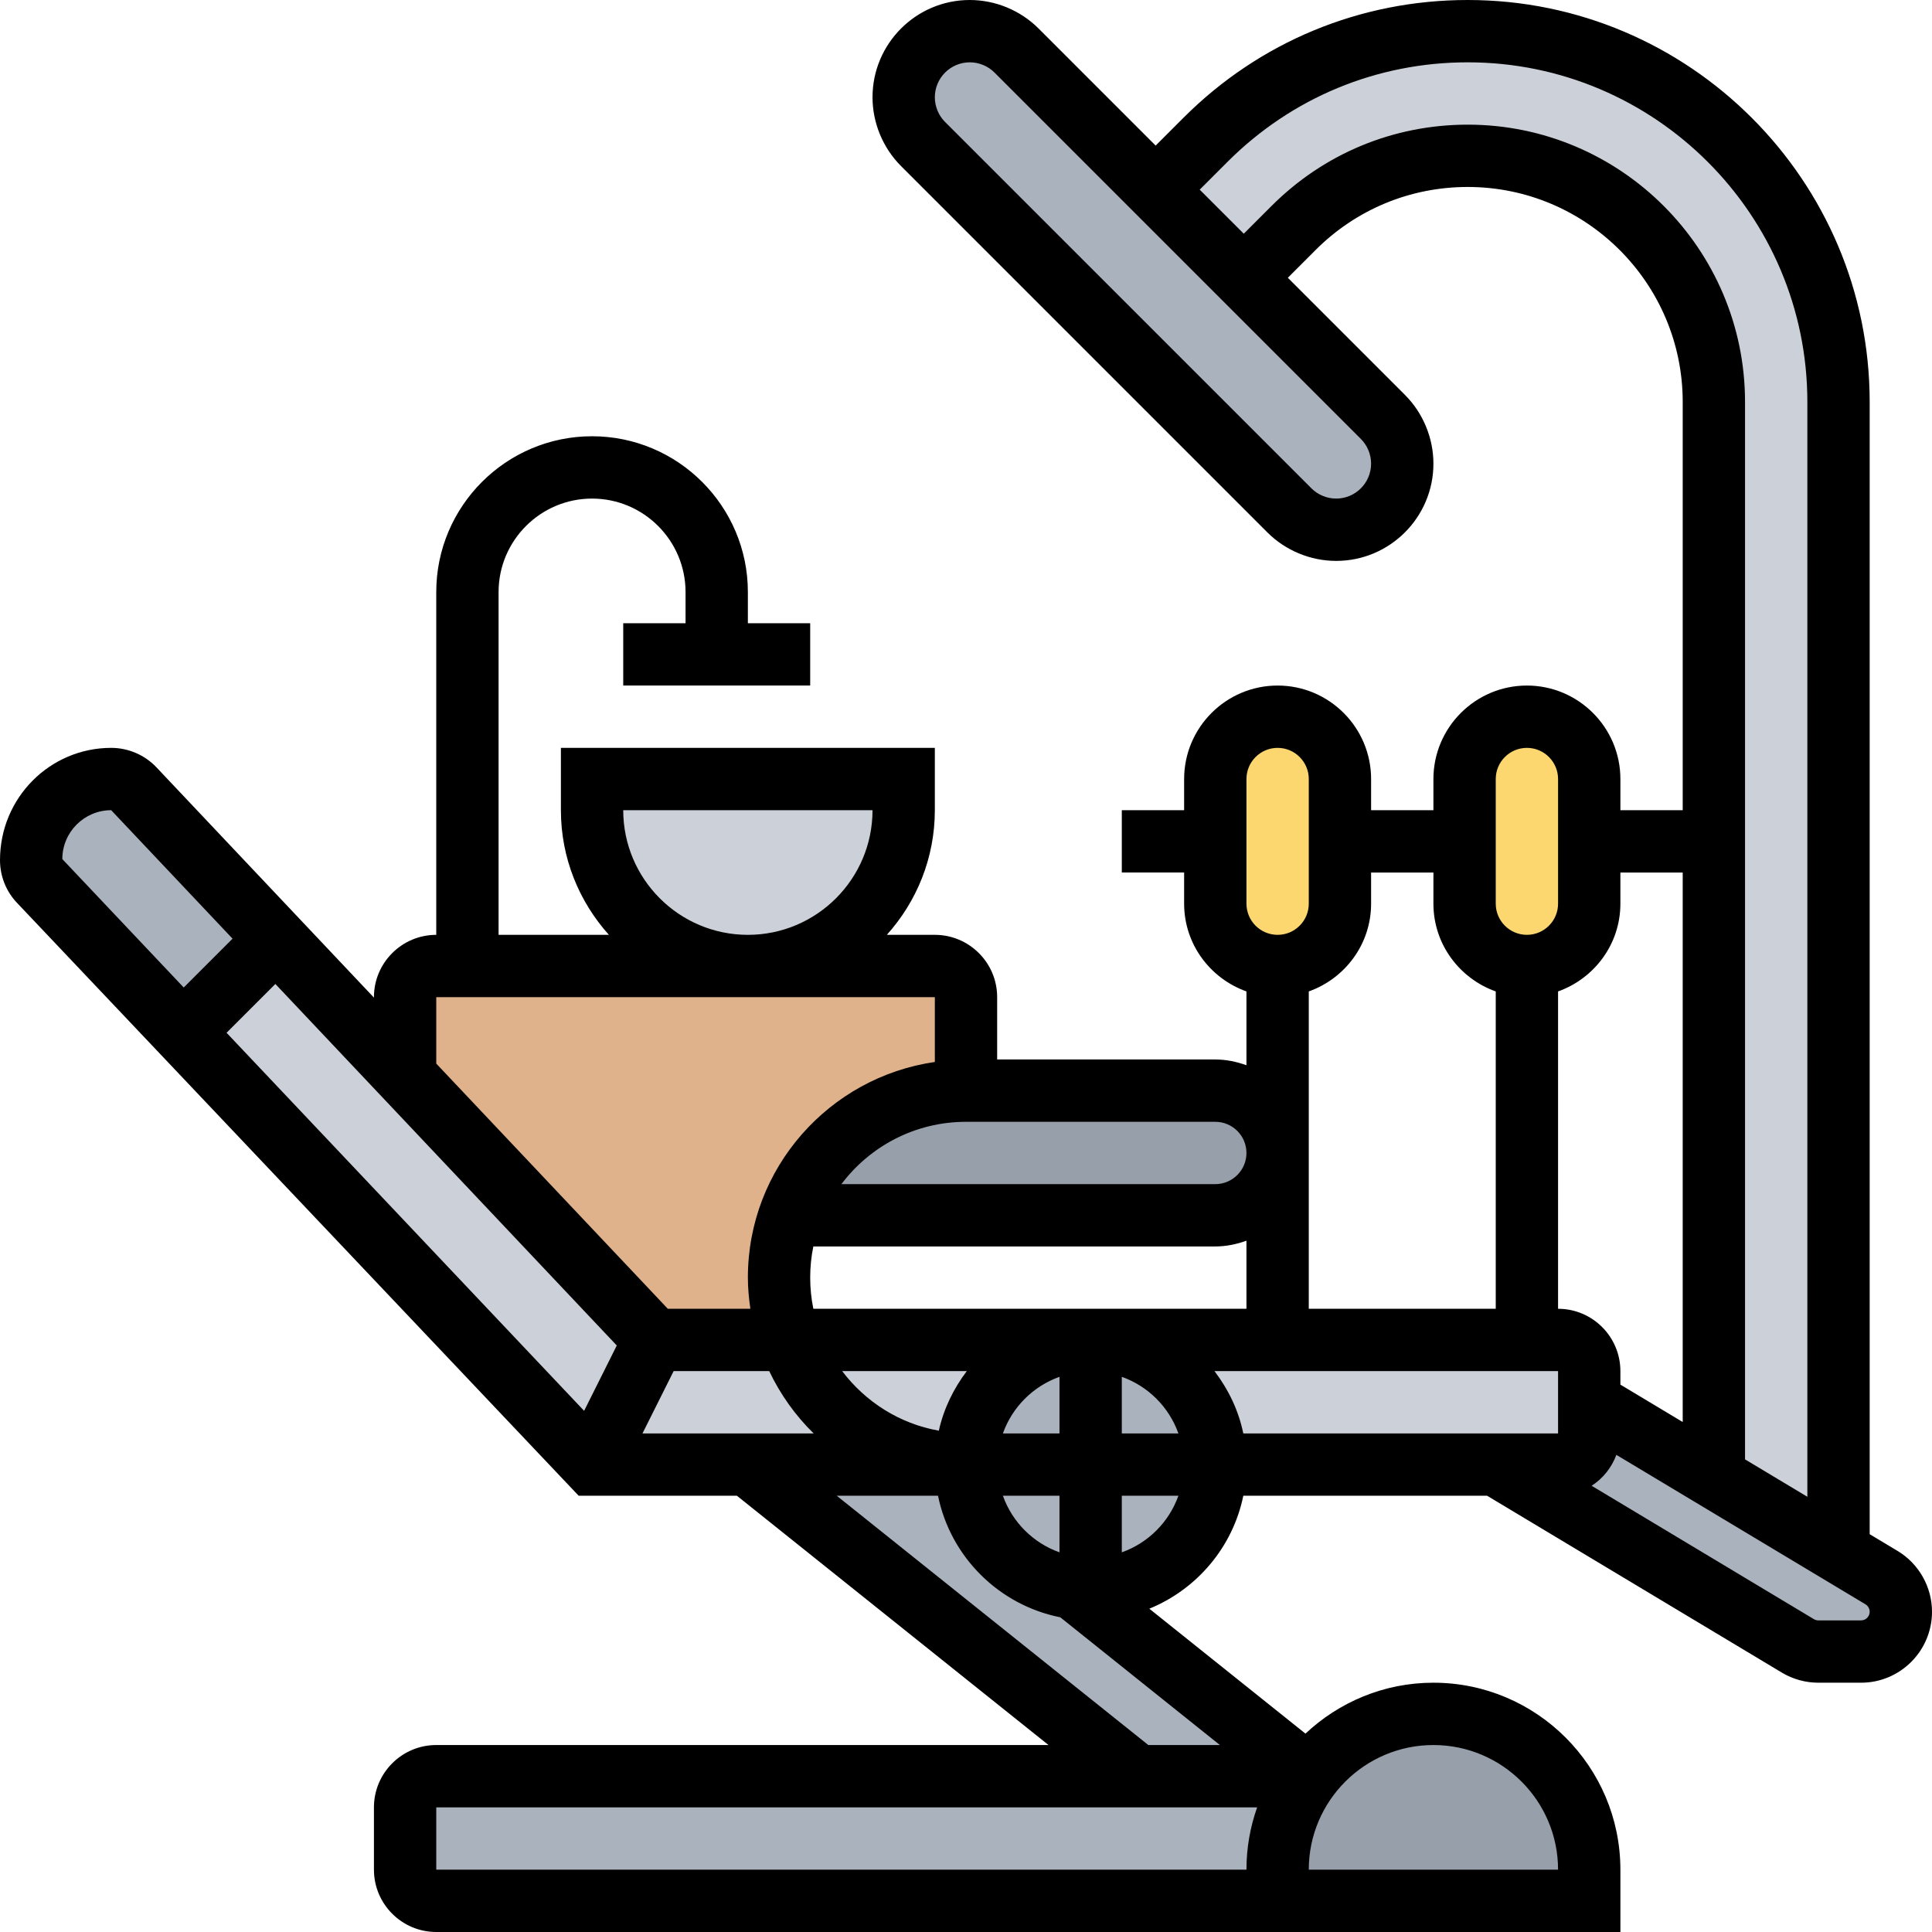 <svg id="_x33_0" enable-background="new 0 0 62 62" height="512" viewBox="0 0 62 62" width="512" xmlns="http://www.w3.org/2000/svg"><g><g><g><path d="m44.38 13.38c.4.4.62.94.62 1.5 0 .58-.24 1.12-.62 1.5s-.92.62-1.5.62c-.56 0-1.1-.22-1.5-.62l-11.76-11.76c-.4-.4-.62-.94-.62-1.5 0-.58.24-1.12.62-1.5s.92-.62 1.5-.62c.56 0 1.1.22 1.5.62l4.47 4.47 2.82 2.82z" fill="#aab2bd"/></g><g><path d="m59 12.9v36.9l-4-2.4v-20.4-14.1c0-4.36-3.54-7.9-7.9-7.9-2.11 0-4.09.82-5.59 2.31l-1.6 1.6-2.82-2.82 1.6-1.6c2.24-2.25 5.23-3.49 8.41-3.49 6.56 0 11.9 5.34 11.9 11.9z" fill="#ccd1d9"/></g><g><path d="m51 27v2c0 1.1-.9 2-2 2s-2-.9-2-2v-2-2c0-1.1.9-2 2-2 .55 0 1.05.22 1.41.59.37.36.59.86.59 1.41z" fill="#fcd770"/></g><g><path d="m43 27v2c0 1.1-.9 2-2 2s-2-.9-2-2v-2-2c0-1.1.9-2 2-2 .55 0 1.05.22 1.41.59.37.36.59.86.59 1.41z" fill="#fcd770"/></g><g><path d="m29 25v1c0 2.76-2.24 5-5 5s-5-2.24-5-5v-1z" fill="#ccd1d9"/></g><g><path d="m31 32v3c-1.66 0-3.16.67-4.24 1.76-.63.62-1.12 1.39-1.41 2.24-.23.63-.35 1.3-.35 2s.12 1.37.34 2h-4.34l-8-8.47v-2.53c0-.55.45-1 1-1h1 9 6c.55 0 1 .45 1 1z" fill="#dfb28b"/></g><g><path d="m60.38 50.63c.38.23.62.64.62 1.09 0 .71-.57 1.28-1.28 1.28h-1.37c-.23 0-.45-.06-.65-.18l-9.7-5.82h2c.55 0 1-.45 1-1v-1l4 2.4 4 2.4z" fill="#aab2bd"/></g><g><path d="m51 60v1h-10v-1c0-1.13.37-2.17 1-3 .91-1.21 2.37-2 4-2 1.38 0 2.63.56 3.54 1.46.9.91 1.46 2.16 1.46 3.54z" fill="#969faa"/></g><g><path d="m51 45v1c0 .55-.45 1-1 1h-2-9c0-2.21-1.79-4-4-4h6 8 1c.55 0 1 .45 1 1z" fill="#ccd1d9"/></g><g><path d="m42 57h-5.5l-12.5-10h7c0 2.02 1.5 3.69 3.45 3.96z" fill="#aab2bd"/></g><g><path d="m36.5 57h5.5c-.63.83-1 1.87-1 3v1h-27c-.55 0-1-.45-1-1v-2c0-.55.45-1 1-1z" fill="#aab2bd"/></g><g><path d="m39 35c1.1 0 2 .9 2 2 0 .55-.22 1.05-.59 1.41-.36.37-.86.59-1.41.59h-13.64-.01c.29-.85.78-1.62 1.41-2.24 1.08-1.09 2.58-1.76 4.24-1.76z" fill="#969faa"/></g><g><path d="m35 43c2.21 0 4 1.79 4 4s-1.79 4-4 4c-.19 0-.37-.01-.55-.04-1.95-.27-3.45-1.94-3.45-3.96 0-2.21 1.79-4 4-4z" fill="#aab2bd"/></g><g><path d="m25.34 43h9.66c-2.21 0-4 1.79-4 4h-7-5l-13.14-13.86.01-.01 2.99-2.99 4.14 4.39 8 8.47z" fill="#ccd1d9"/></g><g><path d="m8.86 30.14-2.99 2.99-.01.01-4.59-4.85c-.17-.19-.27-.43-.27-.69v-.03c0-.71.29-1.35.75-1.82.47-.46 1.11-.75 1.82-.75.27 0 .54.11.73.31z" fill="#aab2bd"/></g></g><path d="m60.895 49.771-.895-.537v-36.335c0-7.112-5.787-12.899-12.899-12.899-3.446 0-6.686 1.342-9.121 3.778l-.894.894-3.758-3.758c-.581-.581-1.385-.914-2.207-.914-1.721 0-3.121 1.4-3.121 3.121 0 .822.333 1.626.914 2.207l11.758 11.758c.581.581 1.385.914 2.207.914 1.721 0 3.121-1.4 3.121-3.121 0-.822-.333-1.626-.914-2.207l-3.758-3.758.894-.894c1.302-1.302 3.036-2.02 4.879-2.02 3.804 0 6.899 3.095 6.899 6.899v13.101h-2v-1c0-1.654-1.346-3-3-3s-3 1.346-3 3v1h-2v-1c0-1.654-1.346-3-3-3s-3 1.346-3 3v1h-2v2h2v1c0 1.302.839 2.402 2 2.816v2.369c-.314-.113-.648-.185-1-.185h-7v-2c0-1.103-.897-2-2-2h-1.54c.954-1.063 1.54-2.462 1.54-4v-2h-12v2c0 1.538.586 2.937 1.54 4h-3.54v-11c0-1.654 1.346-3 3-3s3 1.346 3 3v1h-2v2h6v-2h-2v-1c0-2.757-2.243-5-5-5s-5 2.243-5 5v11c-1.103 0-2 .897-2 2v.014l-6.976-7.386c-.376-.399-.906-.628-1.455-.628-1.967 0-3.569 1.602-3.569 3.602 0 .516.195 1.005.549 1.375l18.021 19.023h5.078l10 8h-19.648c-1.103 0-2 .897-2 2v2c0 1.103.897 2 2 2h38v-2c0-3.309-2.691-6-6-6-1.588 0-3.031.624-4.106 1.634l-5.011-4.009c1.526-.624 2.68-1.976 3.016-3.625h7.824l9.46 5.677c.354.211.758.323 1.171.323h1.369c1.256 0 2.277-1.021 2.277-2.277 0-.796-.424-1.544-1.105-1.952zm-16.895-34.892c0 .618-.503 1.121-1.121 1.121-.295 0-.584-.119-.793-.328l-11.758-11.758c-.209-.209-.328-.498-.328-.793 0-.618.503-1.121 1.121-1.121.295 0 .584.119.793.328l11.758 11.758c.209.209.328.498.328.793zm3.101-10.879c-2.377 0-4.612.926-6.293 2.606l-.894.894-1.414-1.414.894-.894c2.057-2.058 4.794-3.192 7.707-3.192 6.009 0 10.899 4.89 10.899 10.899v35.134l-2-1.2v-33.934c0-4.907-3.992-8.899-8.899-8.899zm6.899 24v17.634l-2-1.2v-.434c0-1.103-.897-2-2-2v-10.184c1.161-.414 2-1.514 2-2.816v-1zm-20 21.816c-.847-.302-1.514-.969-1.816-1.816h1.816zm-15.255-4.541-11.474-12.132 1.566-1.566 10.956 11.601zm2.873-1.275h3.067c.357.749.839 1.426 1.426 2h-5.493zm4.382-3c0-.343.034-.677.101-1h12.899c.352 0 .686-.072 1-.184v2.184h-13.899c-.066-.323-.101-.658-.101-1zm5.026 3c-.424.56-.74 1.203-.898 1.912-1.265-.224-2.356-.927-3.102-1.912zm1.158 2c.302-.847.969-1.514 1.816-1.816v1.816zm3.816-1.816c.847.302 1.514.969 1.816 1.816h-1.816zm2.974-.184h11.026v2h-10.101c-.152-.743-.482-1.416-.925-2zm9.026-19c0-.552.448-1 1-1s1 .448 1 1v4c0 .552-.448 1-1 1s-1-.448-1-1zm-2 3v1c0 1.302.839 2.402 2 2.816v10.184h-6v-10.184c1.161-.414 2-1.514 2-2.816v-1zm-6-3c0-.552.448-1 1-1s1 .448 1 1v4c0 .552-.448 1-1 1s-1-.448-1-1zm0 12c0 .552-.448 1-1 1h-11.998c.913-1.214 2.365-2 3.998-2h8c.552 0 1 .448 1 1zm-20-11h8c0 2.206-1.794 4-4 4s-4-1.794-4-4zm-6 6h16v2.08c-3.386.488-6 3.401-6 6.92 0 .34.033.672.08 1h-2.649l-7.431-7.868zm-10.432-6 3.895 4.123-1.567 1.567-3.896-4.121c0-.865.704-1.569 1.568-1.569zm23.284 22h3.25c.4 1.964 1.956 3.51 3.924 3.901l5.122 4.099h-2.297zm13.148 12h-26v-2h26.343c-.222.626-.343 1.299-.343 2zm6-4c2.206 0 4 1.794 4 4h-8c0-2.206 1.794-4 4-4zm-10-6.184v-1.816h1.816c-.302.847-.969 1.514-1.816 1.816zm23.723 2.184h-1.369c-.051 0-.101-.014-.143-.039l-7.134-4.281c.363-.234.642-.581.794-.992l7.996 4.797c.081.05.133.141.133.238 0 .153-.124.277-.277.277z"/></g></svg>